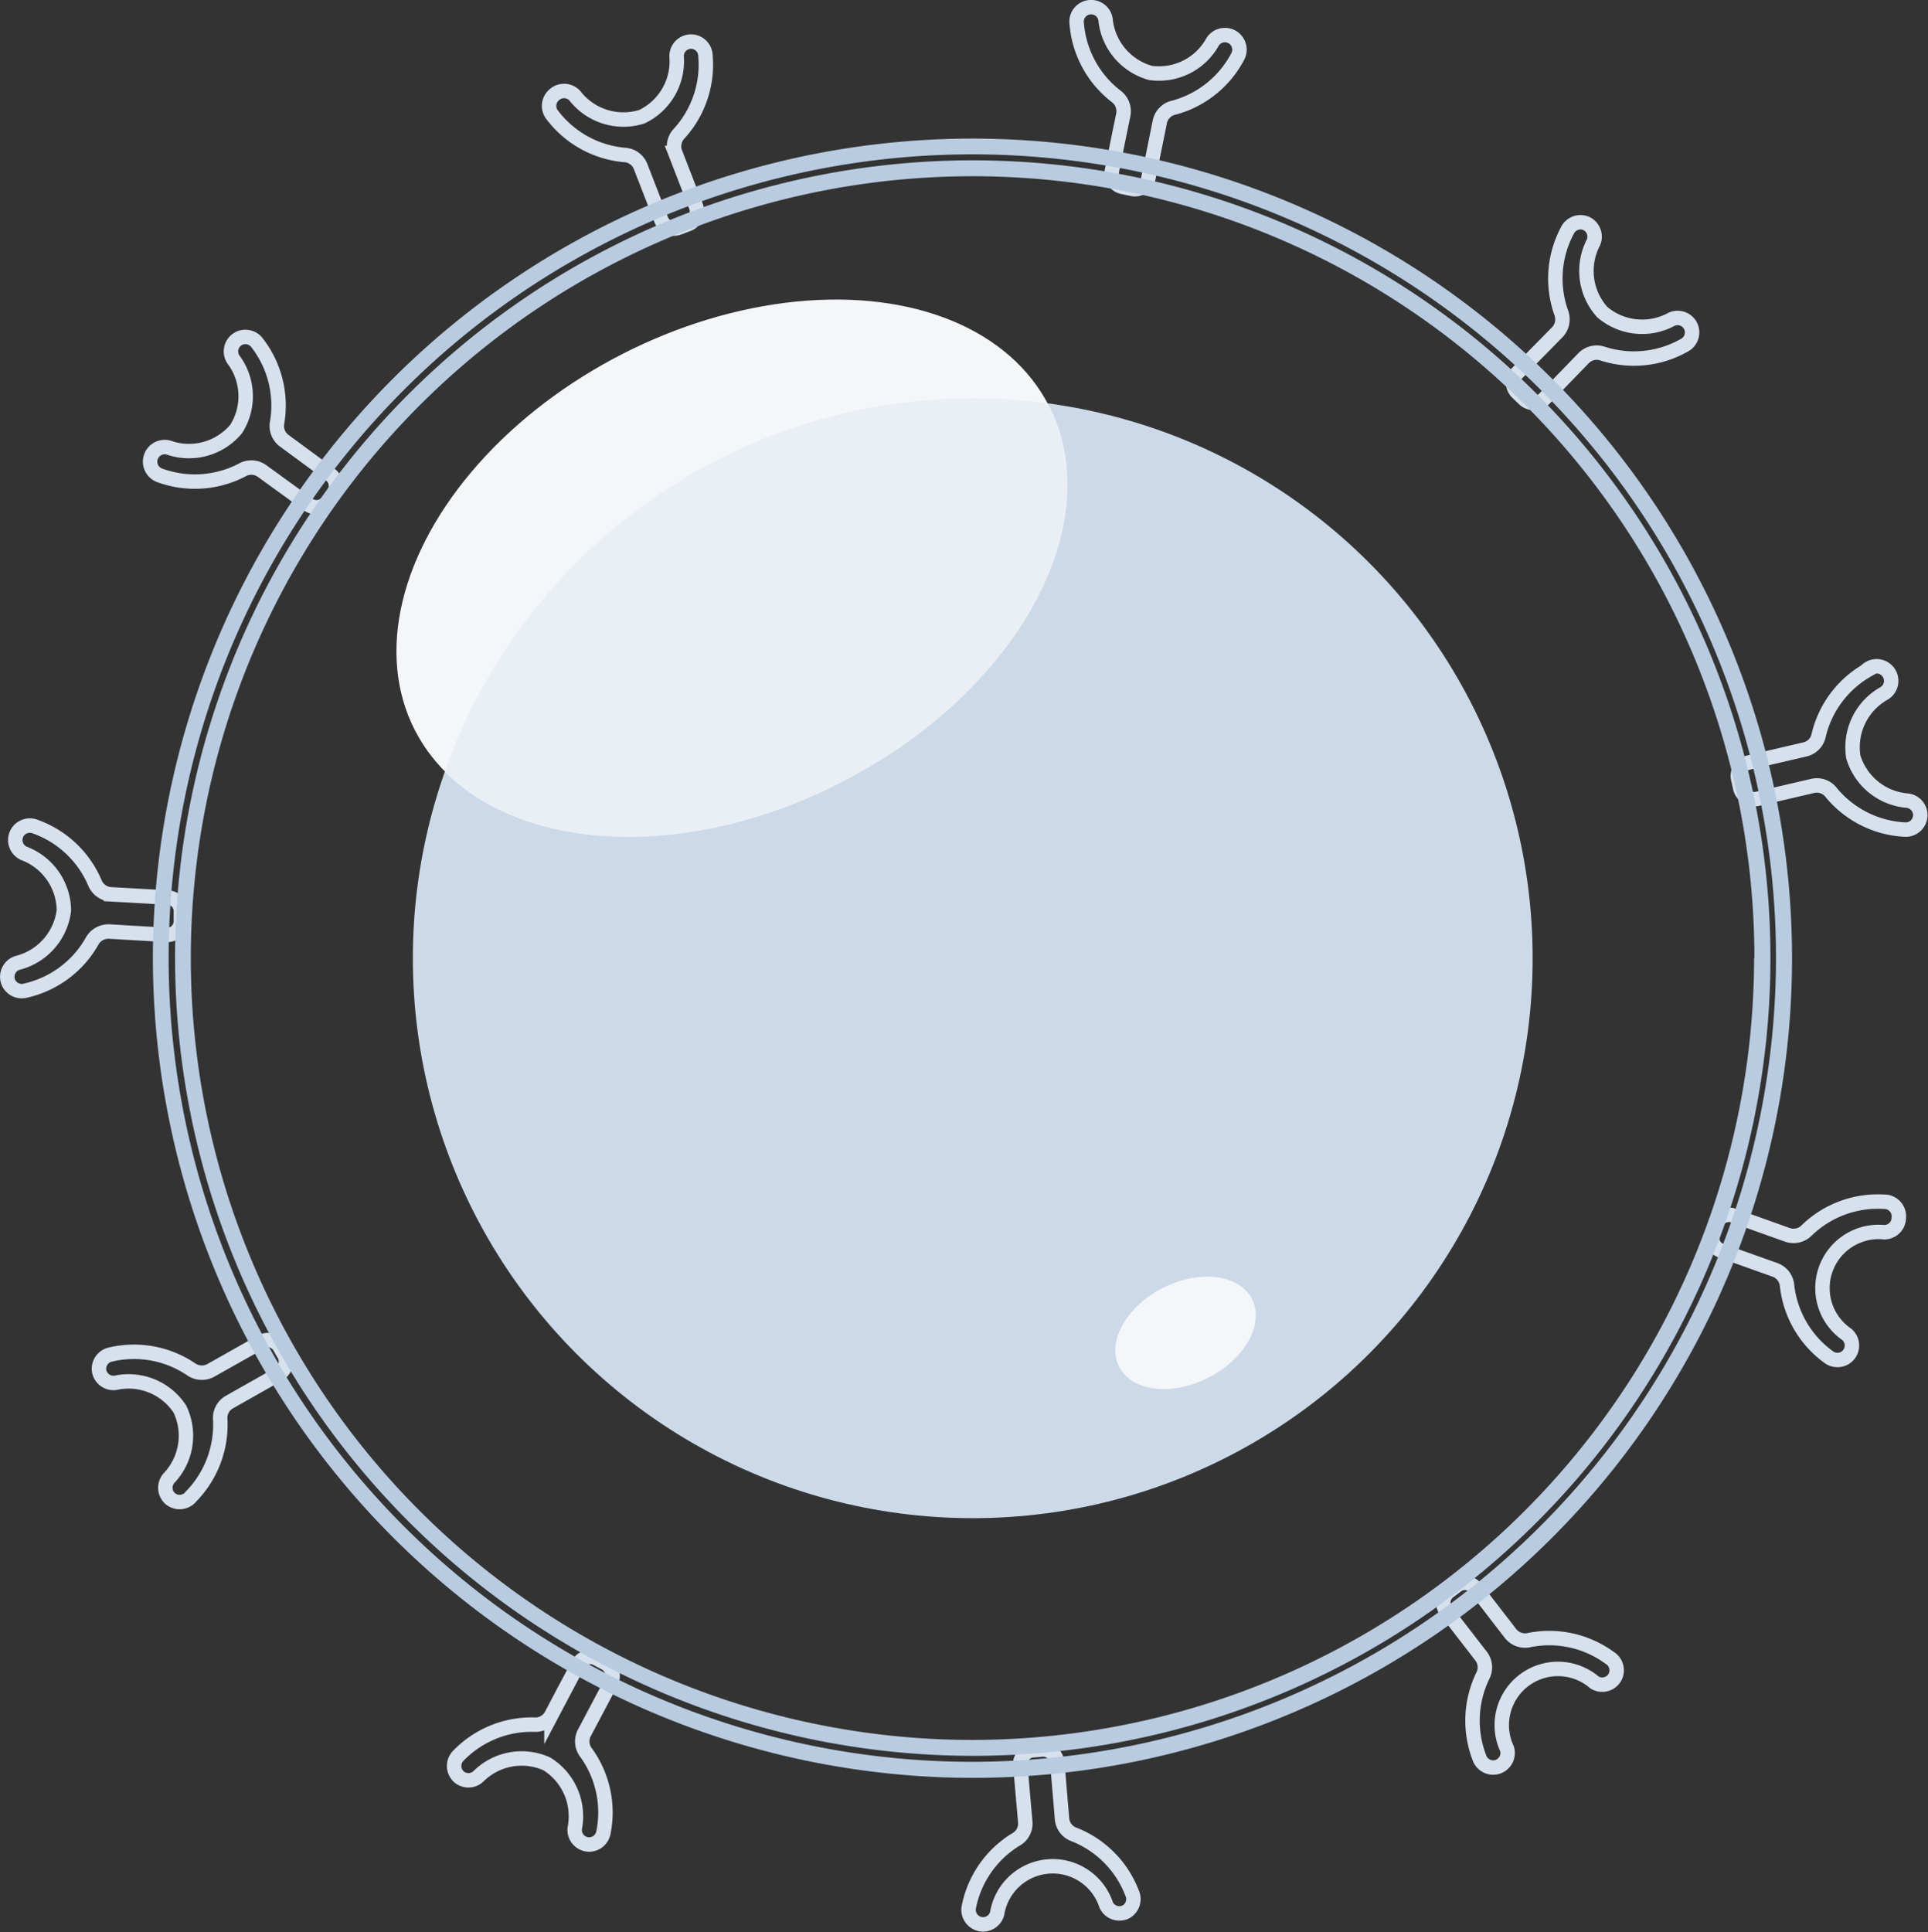 <svg xmlns="http://www.w3.org/2000/svg" width="132.16" height="132.43" viewBox="0 0 132.16 132.43">
  <rect x="0" y="0" width="132.16" height="132.43" fill="#333333" stroke="none"/>
  <g id="Layer_2" data-name="Layer 2">
    <g id="Tcell">
      <g>
        <g>
          <path d="M77.6,129.75a7,7,0,0,0-3.95-4,1.25,1.25,0,0,1-.85-1.08c-.19-2.27-.33-3.91-.33-3.91a1,1,0,0,0-1-.85l-.67.06a.94.94,0,0,0-.86,1s.14,1.65.34,3.91a1.25,1.25,0,0,1-.65,1.21,7,7,0,0,0-3.21,4.58,1,1,0,0,0,.76,1.21h0a1,1,0,0,0,1.17-.71,3.86,3.86,0,0,1,7.48-.59,1,1,0,0,0,1.32.48A1,1,0,0,0,77.6,129.75Z" fill="none" stroke="#d6e1ed" stroke-miterlimit="10" stroke-width="0.99"/>
          <path d="M41.36,125.63a7,7,0,0,0-1.17-5.48,1.26,1.26,0,0,1-.13-1.38l1.83-3.46A1,1,0,0,0,41.5,114l-.6-.32a.94.94,0,0,0-1.27.4l-1.83,3.47a1.24,1.24,0,0,1-1.2.66,7,7,0,0,0-5.17,2.12,1,1,0,0,0,0,1.43h0a1,1,0,0,0,1.36,0,4.2,4.2,0,0,1,4.69-.86,4.22,4.22,0,0,1,1.92,4.4,1,1,0,0,0,.86,1.12A1,1,0,0,0,41.36,125.63Z" fill="none" stroke="#d6e1ed" stroke-miterlimit="10" stroke-width="0.99"/>
          <path d="M13.1,102.57a7.05,7.05,0,0,0,2-5.25,1.24,1.24,0,0,1,.63-1.22l3.41-1.93a1,1,0,0,0,.36-1.28l-.34-.59A.92.92,0,0,0,17.87,92l-3.42,1.93a1.28,1.28,0,0,1-1.37-.09,7,7,0,0,0-5.49-1A1,1,0,0,0,6.8,94h0a1,1,0,0,0,1.13.78,4.2,4.2,0,0,1,4.4,1.8,4.22,4.22,0,0,1-.76,4.75,1,1,0,0,0,.11,1.4A1,1,0,0,0,13.1,102.57Z" fill="none" stroke="#d6e1ed" stroke-miterlimit="10" stroke-width="0.99"/>
          <path d="M1.79,67.89a7,7,0,0,0,4.5-3.34,1.29,1.29,0,0,1,1.2-.7l3.91.23a.94.94,0,0,0,1-.88l0-.68a.94.94,0,0,0-.88-1l-3.92-.22a1.27,1.27,0,0,1-1.11-.82,7,7,0,0,0-4.07-3.82,1,1,0,0,0-1.31.57h0a1,1,0,0,0,.53,1.26,4.23,4.23,0,0,1,2.74,3.91A4.24,4.24,0,0,1,1.2,66a1,1,0,0,0-.66,1.24A1,1,0,0,0,1.79,67.89Z" fill="none" stroke="#d6e1ed" stroke-miterlimit="10" stroke-width="0.99"/>
          <path d="M11,32.6a7,7,0,0,0,5.59-.38,1.26,1.26,0,0,1,1.38.07l3.17,2.3a.94.94,0,0,0,1.31-.2l.4-.55a.94.94,0,0,0-.21-1.31L19.5,30.22A1.25,1.25,0,0,1,19,28.94a7,7,0,0,0-1.36-5.42,1,1,0,0,0-1.41-.23h0A1,1,0,0,0,16,24.64a4.19,4.19,0,0,1,.19,4.76,4.21,4.21,0,0,1-4.63,1.28,1,1,0,0,0-1.23.68A1,1,0,0,0,11,32.6Z" fill="none" stroke="#d6e1ed" stroke-miterlimit="10" stroke-width="0.99"/>
          <path d="M37.88,7.91a7,7,0,0,0,4.91,2.71,1.25,1.25,0,0,1,1.12.79l1.42,3.66a.94.94,0,0,0,1.22.53l.63-.24a.94.94,0,0,0,.53-1.22l-1.42-3.66a1.26,1.26,0,0,1,.28-1.34,7,7,0,0,0,1.79-5.29,1,1,0,0,0-1.06-1h0a1,1,0,0,0-.92,1A4.22,4.22,0,0,1,44,8a4.22,4.22,0,0,1-4.59-1.43A1,1,0,0,0,38,6.49,1,1,0,0,0,37.88,7.91Z" fill="none" stroke="#d6e1ed" stroke-miterlimit="10" stroke-width="0.99"/>
          <path d="M73.81,1.66a7,7,0,0,0,2.67,4.92A1.28,1.28,0,0,1,77,7.87c-.46,2.23-.78,3.84-.78,3.84a.93.93,0,0,0,.73,1.1l.66.14a.94.94,0,0,0,1.11-.74s.33-1.61.78-3.84a1.25,1.25,0,0,1,1-1A7,7,0,0,0,84.83,3.9a1,1,0,0,0-.38-1.37h0a1,1,0,0,0-1.33.34A4.2,4.2,0,0,1,78.87,5a4.23,4.23,0,0,1-3.09-3.68A1,1,0,0,0,74.65.5,1,1,0,0,0,73.81,1.66Z" fill="none" stroke="#d6e1ed" stroke-miterlimit="10" stroke-width="0.99"/>
          <path d="M107.43,15.82a7,7,0,0,0-.42,5.59,1.28,1.28,0,0,1-.26,1.36L104,25.57a.94.94,0,0,0,0,1.33l.49.47a1,1,0,0,0,1.33,0l2.73-2.82a1.26,1.26,0,0,1,1.34-.3,7,7,0,0,0,5.56-.58,1,1,0,0,0,.42-1.36h0a1,1,0,0,0-1.3-.42,4.21,4.21,0,0,1-4.74-.5,4.21,4.21,0,0,1-.61-4.76,1,1,0,0,0-.5-1.32A1,1,0,0,0,107.43,15.82Z" fill="none" stroke="#d6e1ed" stroke-miterlimit="10" stroke-width="0.99"/>
          <path d="M128.05,45.91a7,7,0,0,0-3.38,4.47,1.25,1.25,0,0,1-1,1l-3.82.89a.94.94,0,0,0-.7,1.12l.15.67a1,1,0,0,0,1.13.7l3.82-.89a1.24,1.24,0,0,1,1.29.47,7,7,0,0,0,5,2.52,1,1,0,0,0,1.09-.92h0a1,1,0,0,0-.87-1.06,4.23,4.23,0,0,1-3.72-3,4.23,4.23,0,0,1,2.07-4.33,1,1,0,1,0-1.1-1.66Z" fill="none" stroke="#d6e1ed" stroke-miterlimit="10" stroke-width="0.99"/>
          <path d="M129.12,82.37a7,7,0,0,0-5.25,1.94,1.28,1.28,0,0,1-1.35.33l-3.69-1.32a.93.93,0,0,0-1.19.56l-.23.64a.93.93,0,0,0,.56,1.2l3.7,1.32a1.26,1.26,0,0,1,.83,1.09A7,7,0,0,0,125.33,93a1,1,0,0,0,1.42-.18h0a1,1,0,0,0-.16-1.36,3.85,3.85,0,0,1,2.57-7,1,1,0,0,0,1-1A1,1,0,0,0,129.12,82.37Z" fill="none" stroke="#d6e1ed" stroke-miterlimit="10" stroke-width="0.99"/>
          <path d="M110.32,113.62a7,7,0,0,0-5.47-1.21,1.27,1.27,0,0,1-1.31-.45l-2.39-3.1a.93.93,0,0,0-1.31-.17l-.54.41a.94.94,0,0,0-.17,1.32l2.4,3.1a1.26,1.26,0,0,1,.1,1.37,7.07,7.07,0,0,0-.22,5.59,1,1,0,0,0,1.29.61h0a1,1,0,0,0,.6-1.23,3.85,3.85,0,0,1,6-4.54,1,1,0,0,0,1.37-.31A1,1,0,0,0,110.32,113.62Z" fill="none" stroke="#d6e1ed" stroke-miterlimit="10" stroke-width="0.99"/>
        </g>
        <g>
          <g>
            <path d="M10.48,65.68a56.18,56.18,0,1,1,56.18,56.18A56.24,56.24,0,0,1,10.48,65.68Zm111.26,0a55.09,55.09,0,1,0-55.08,55.08A55.15,55.15,0,0,0,121.74,65.68Z" fill="#b8cbe0"/>
            <path d="M12,65.68a54.68,54.68,0,1,1,54.68,54.67A54.74,54.74,0,0,1,12,65.68Zm108.26,0a53.59,53.59,0,1,0-53.58,53.58A53.65,53.65,0,0,0,120.24,65.68Z" fill="#b8cbe0"/>
            <circle cx="66.68" cy="65.68" r="38.38" fill="#ccd9e8"/>
          </g>
          <ellipse cx="50.17" cy="38.94" rx="24.41" ry="16.48" transform="translate(-12.22 27.07) rotate(-27.05)" fill="#f4f6f9"/>
          <path d="M30.49,52.88C36,58.43,47.23,59,57.67,53.62c12-6.13,18.38-17.67,14.24-25.78l-.11-.2a37.63,37.63,0,0,0-5.12-.34A38.39,38.39,0,0,0,30.49,52.88Z" fill="#eaeff5"/>
          <ellipse cx="81.27" cy="91.36" rx="5.11" ry="3.45" transform="translate(-32.66 46.95) rotate(-27.05)" fill="#f4f6f9"/>
        </g>
      </g>
    </g>
  </g>
</svg>
